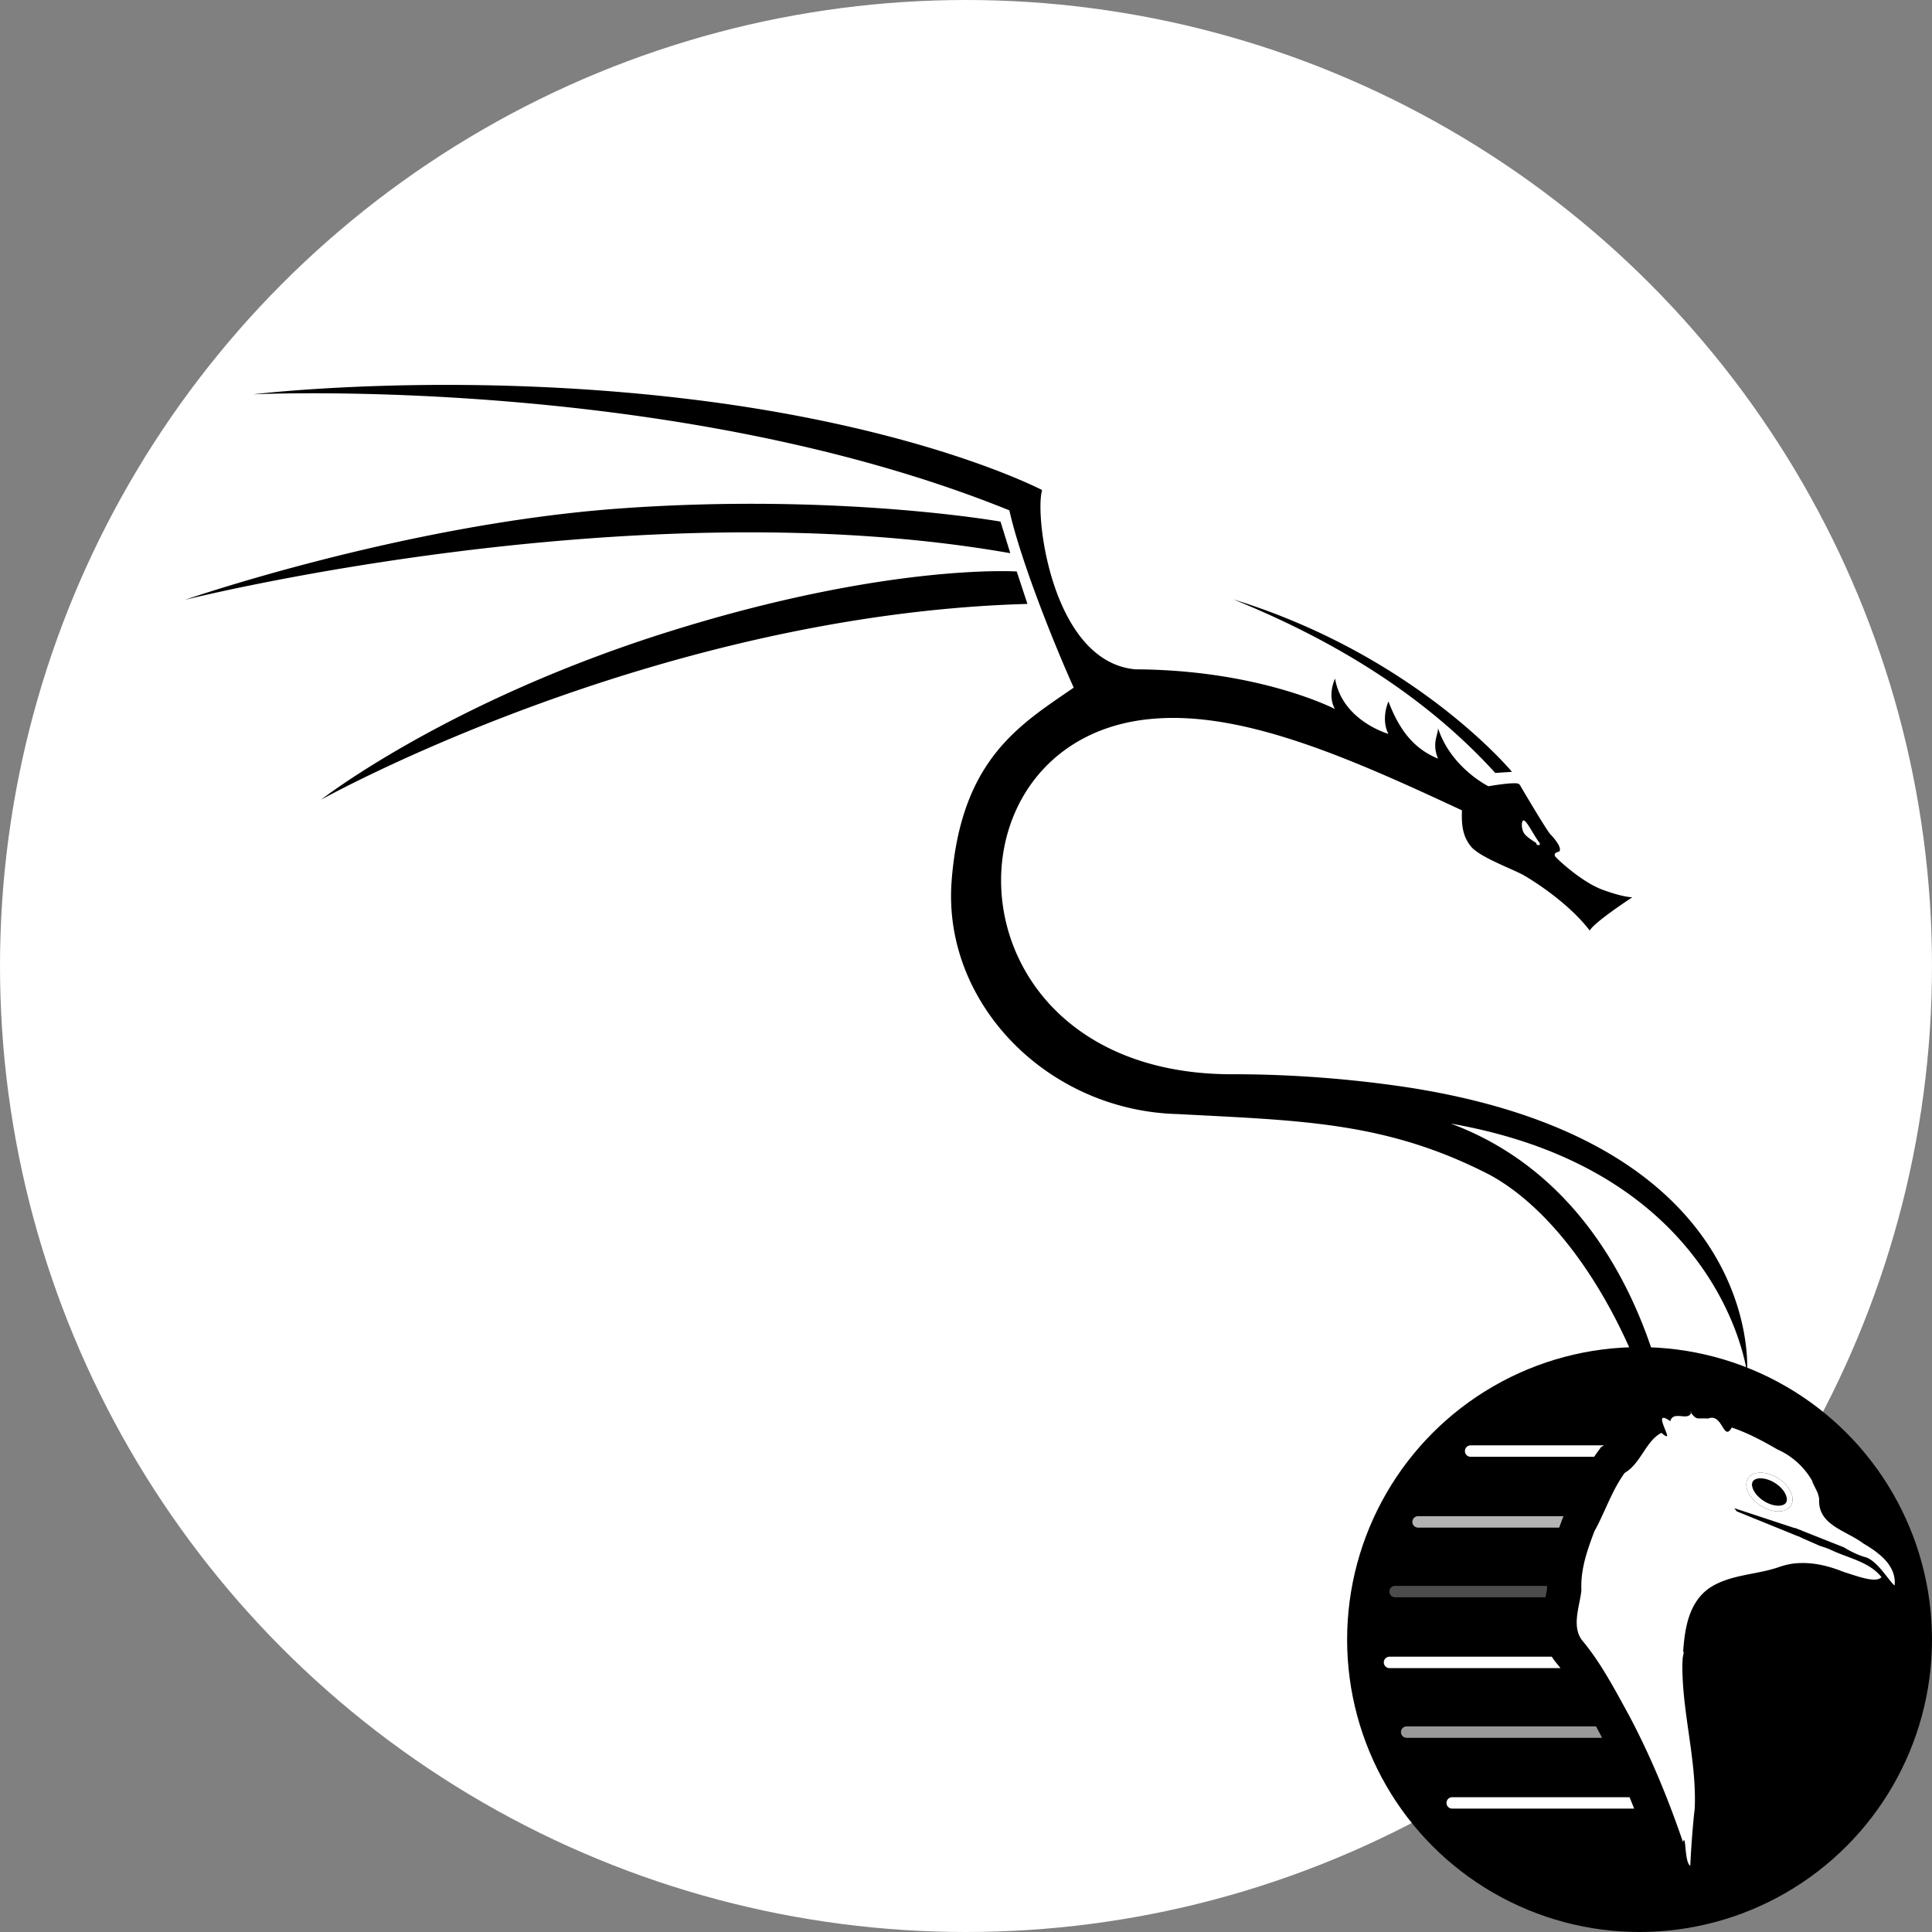 <svg width="512" height="512" fill="none" xmlns="http://www.w3.org/2000/svg"><rect width="100%" height="100%" fill="#808080" stroke="none"/><circle cx="256" cy="256" r="256" fill="#fff"/><path d="M269.443 151.449s-34.003-2.264-91.901 15.855c-59.004 18.462-92.467 44.631-92.467 44.631s87.943-49.102 187.206-51.892l-2.838-8.594Zm126.819 53.388 4.422-.291s-25.326-30.726-73.801-45.693c27.25 11.077 50.966 25.753 69.375 45.981l.004.003Zm7.234 12.767c.68-1.179 2.872 3.742 4.535 5.809.076.416.189.665-.775.465-.083-.423-.223-.544-.223-.544s-2.332-1.391-3.046-2.374c-.718-.982-.843-2.706-.491-3.356Zm59.488 146.264s5.375-61.725-91.598-75.955a315.264 315.264 0 0 0-43.558-3.231c-77.721 1.028-80.555-89.641-21.989-94.222 24.272-2.003 53.252 11.093 81.59 24.287-.105 3.519.038 6.648 2.351 9.536 2.313 2.891 11.187 6.043 14.026 7.672 2.834 1.625 11.924 7.404 17.495 14.653 1.209-2.26 11.293-8.825 11.293-8.825s-2.419.053-8.035-2.049c-5.624-2.101-12.295-8.458-12.454-8.825-.155-.366-.26-.945 1.055-1.209.994-.839-1.262-3.572-2.26-4.566-.998-1.001-7.673-12.343-7.827-12.608-.159-.264-.212-.525-.681-.839-1.474-.476-7.937.68-7.937.68s-9.939-4.879-13.364-15.401c.053 1.841-1.7 3.855 0 8.088-5.177-2.192-9.63-5.93-13.141-15.167-2.09 5.254 0 8.595 0 8.595s-12.2-3.409-14.154-14.664c-2.139 5.053 0 8.091 0 8.091s-19.887-10.378-52.938-10.529c-22.129-2.03-26.736-40.954-24.688-47.508 0 0-31.913-16.818-94.742-24.252-62.826-7.43-114.351-1.119-114.351-1.119s111.274-5.34 200.416 30.749c3.031 13.553 12.147 36.128 17.056 46.979-14.051 9.713-29.895 18.848-32.359 51.245-2.468 32.39 25.386 60.887 59.923 61.767 32.794 1.747 55.456 1.996 82.921 16.233 26.214 14.494 47.711 58.664 49.839 98.39 2.298-29.476-8.764-92.857-60.376-112.098 72.138 12.623 78.483 66.102 78.483 66.102h.004ZM267.739 146.604l-2.597-8.372s-42.828-7.604-100.416-3.514C107.139 138.814 49 158.97 49 158.97s118.965-29.933 218.735-12.366" fill="#000"/><circle cx="434.5" cy="434.5" fill="#000" style="stroke-width:.303" r="77.5"/><path d="M425.077 383.035h-35.382a1.514 1.514 0 0 0 0 3.027h32.77c.235-.346.477-.693.727-1.038l1.108-1.53z" fill="#fff" style="stroke-width:.303"/><path d="M414.02 402.627a209.462 209.462 0 0 0-.82 2.205h-37.43a1.514 1.514 0 0 1 0-3.027h38.595l-.109.196z" fill="#fff" fill-opacity=".7" style="stroke-width:.303"/><path d="M409.98 420.271h-40.265a1.514 1.514 0 0 0 0 3.028h39.85l.026-.131.01-.045c.187-.955.31-1.593.387-2.094a31.968 31.968 0 0 1-.007-.758z" fill="#fff" fill-opacity=".3" style="stroke-width:.303"/><path d="M411.238 439.041H368.2a1.514 1.514 0 0 0 0 3.027h45.341a47.373 47.373 0 0 0-.91-1.146 15.756 15.756 0 0 1-1.394-1.881z" fill="#fff" style="stroke-width:.303"/><path d="M422.95 457.508h-50.208a1.514 1.514 0 0 0 0 3.027h51.827a186.596 186.596 0 0 0-.904-1.726 1609.327 1609.327 0 0 1-.715-1.301z" fill="#fff" fill-opacity=".6" style="stroke-width:.303"/><path d="M431.847 476.277h-46.995a1.514 1.514 0 0 0 0 3.028h48.221a229.097 229.097 0 0 0-1.226-3.028zm16.36-102.063c-.593 2.65-4.773-.583-5.566 2.416-4.681-3.297-.287 3.569-.907 4.002l-.038-.008-.371-.112c-.231-.138-.56-.362-1.029-.795-4.15 2.15-5.404 8.068-9.75 10.635-3.452 4.765-5.167 10.326-8.025 15.473-1.903 5.057-3.702 10.135-3.432 15.62-.448 4.333-2.816 9.88.477 13.61 4.823 5.852 8.423 12.776 12.089 19.435 5.731 10.793 10.419 22.138 14.341 33.648.902-2.5.33 5.446 1.953 6.309.166-3.997.605-10.315 1.172-15.18.545-12.904-3.392-25.428-3.271-38.289.031-.537.053-1.091.085-1.638l.306-1.557-.19-.037c.447-6.279 1.482-12.972 6.867-16.838 5.451-3.688 12.452-3.51 18.54-5.62 1.357-.48 2.749-.81 4.131-.967.012-.002.028.009.038.007 4.025-.424 8.067.41 11.88 1.827.057.022.127.055.183.076.347.13.723.267 1.065.406 2.831.825 8.41 3.097 9.848 1.309-3.308-4.176-9.096-5.064-13.709-7.362-.74-.291-1.657-.63-2.588-.904l-4.546-2-1.118-.537-.008.038-16.373-6.66a8.319 8.319 0 0 0-.702-.85l16.134 5.314.014-.076c.558.245 1.117.465 1.692.649l-.007.037 11.272 4.47c1.87 1.151 3.912 2.134 5.904 2.666 3.236 1.141 6.5 6.952 7.535 7.408.496-5.346-4.27-8.723-8.309-11.11-4.585-3.468-12.18-4.863-11.687-11.853-.12-.517-.237-1.033-.406-1.545l-1.452-3.014.083-.023c-2.072-3.718-5.41-6.776-9.273-8.459-3.728-2.174-7.956-4.435-12.117-5.823-2.269 3.95-2.379-3.955-6.277-2.38-3.098-.238-2.843.643-4.714-1.719h.256zm19.325 16.692c1.102.187 2.313.634 3.491 1.319 3.128 1.821 4.45 4.668 3.438 6.401-1.011 1.733-3.995 1.688-7.121-.14-3.127-1.83-4.844-4.656-3.83-6.402.632-1.087 2.188-1.489 4.022-1.178z" fill="#fff" style="stroke-width:.303"/><path d="M466.591 399.038c3.134 2.005 6.717 2.001 8.003-.009 1.287-2.01-.211-5.265-3.346-7.27-3.134-2.005-6.717-2-8.003.01-1.286 2.01.212 5.264 3.346 7.27z" fill="#000" style="stroke-width:.303"/><path fill-rule="evenodd" clip-rule="evenodd" d="M471.284 399.026c1.137-.001 1.765-.39 2.036-.812.27-.423.36-1.156-.116-2.189-.467-1.015-1.411-2.12-2.772-2.99-1.36-.871-2.76-1.265-3.877-1.264-1.137.001-1.765.39-2.035.813-.27.422-.36 1.155.115 2.188.468 1.015 1.412 2.121 2.772 2.991 1.36.87 2.76 1.264 3.877 1.263zm3.31.003c-1.286 2.01-4.869 2.014-8.003.009-3.134-2.005-4.632-5.26-3.346-7.27 1.286-2.01 4.87-2.015 8.003-.01 3.135 2.005 4.633 5.26 3.346 7.27z" fill="#fff" style="stroke-width:.303"/></svg>